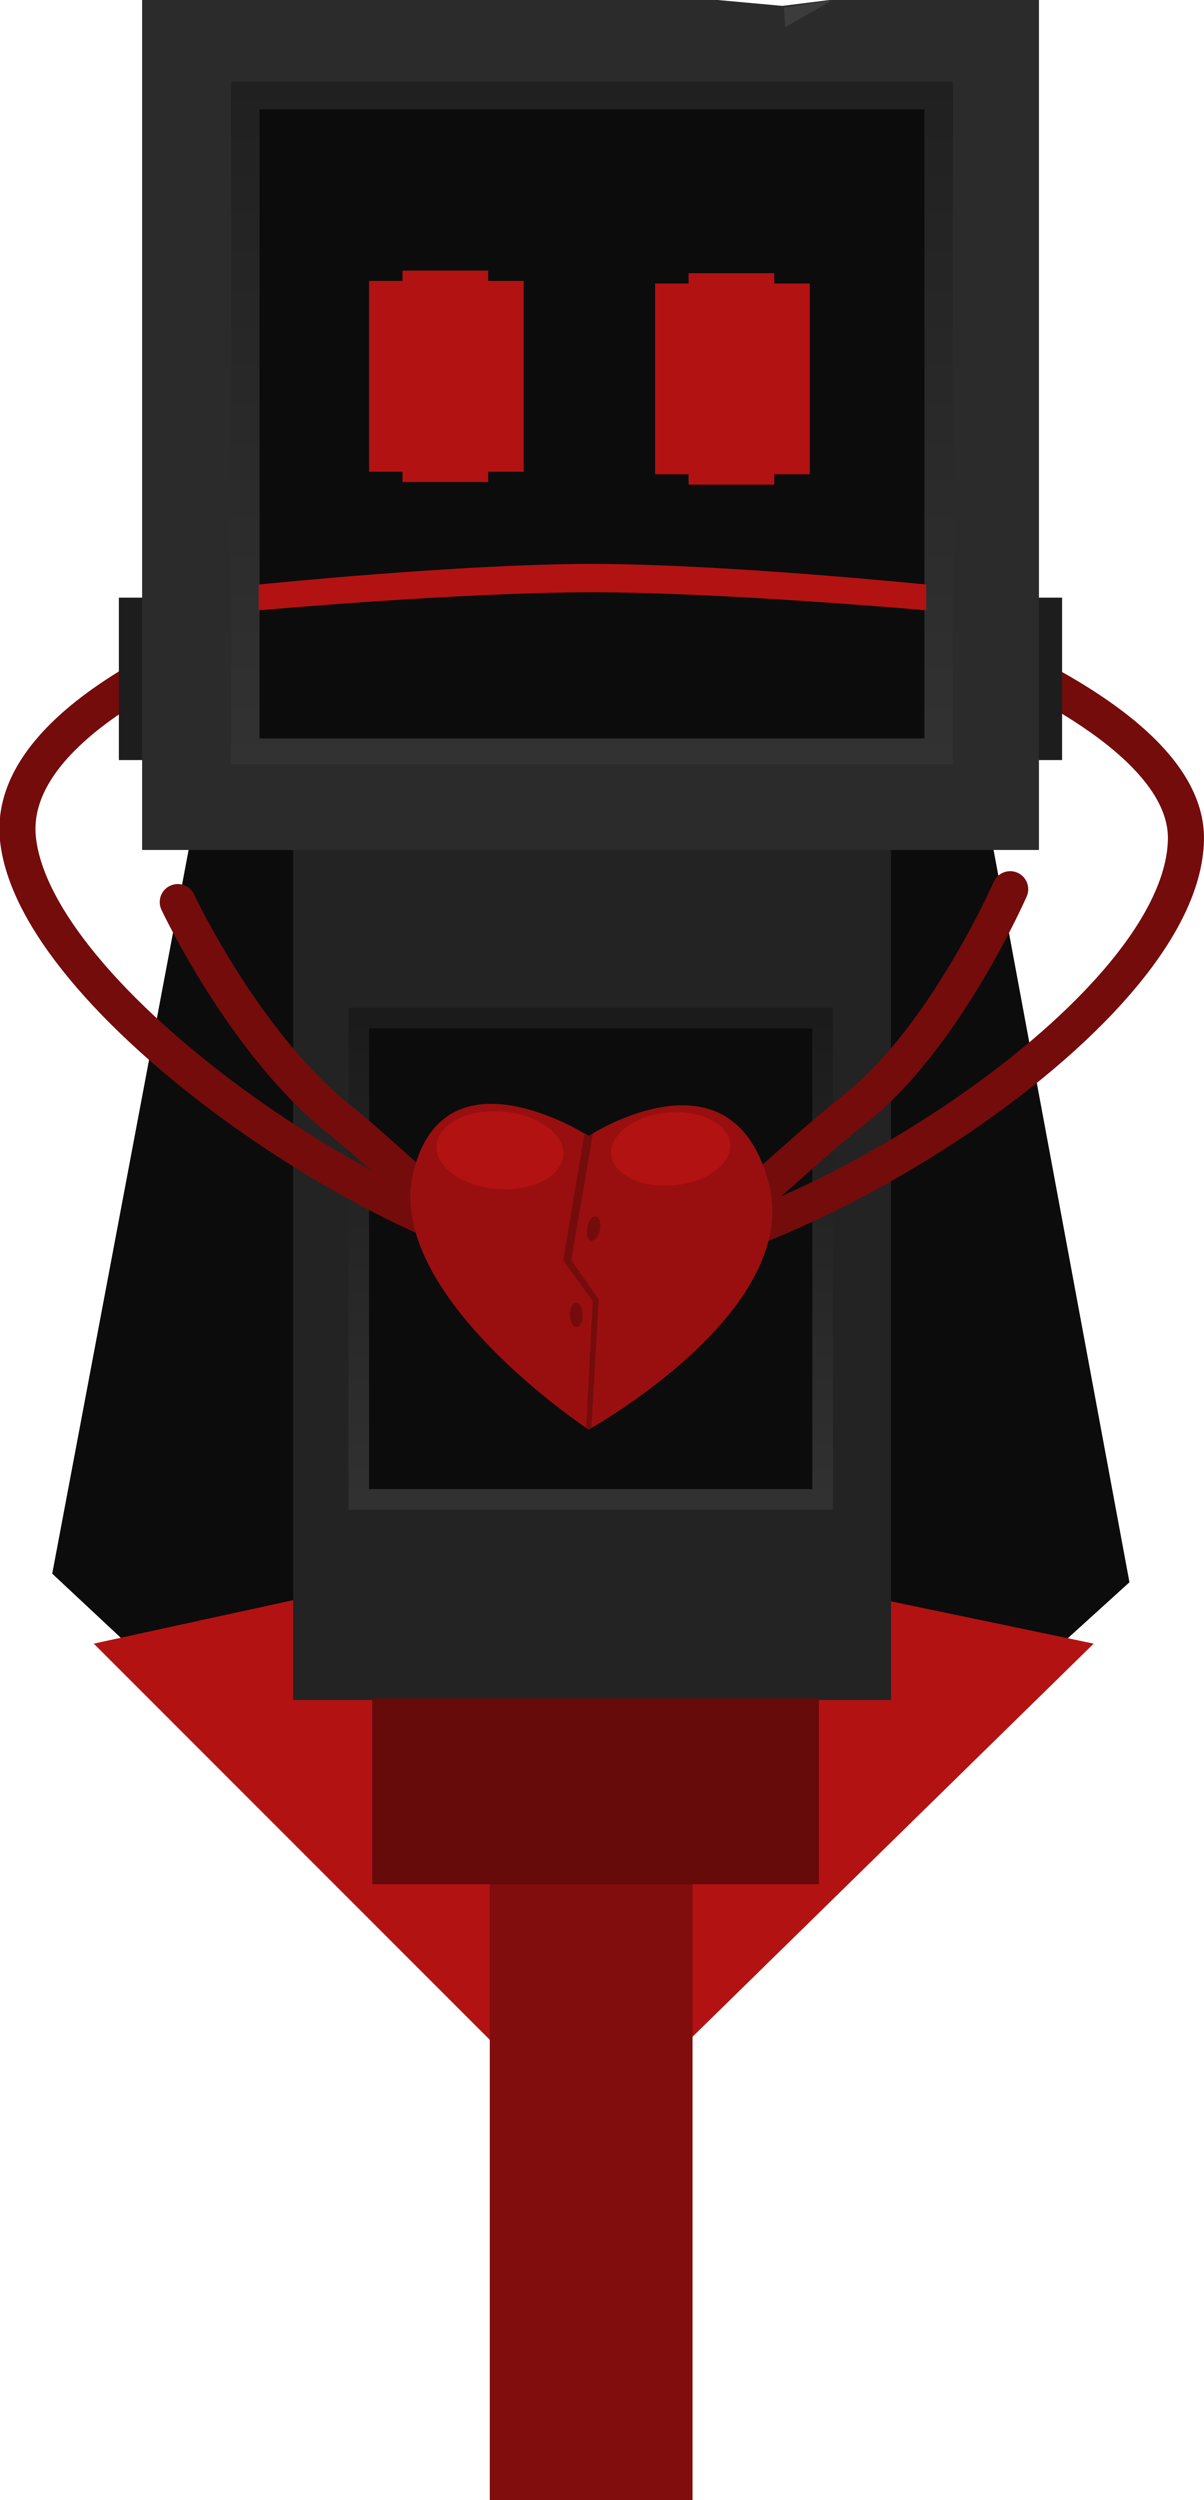 <svg version="1.1" xmlns="http://www.w3.org/2000/svg" xmlns:xlink="http://www.w3.org/1999/xlink" width="116.797" height="242.437" viewBox="0,0,116.797,242.437"><defs><linearGradient x1="240.974" y1="164.998" x2="240.974" y2="211.665" gradientUnits="userSpaceOnUse" id="color-1"><stop offset="0" stop-color="#1b1b1b"/><stop offset="1" stop-color="#313131"/></linearGradient><linearGradient x1="241.099" y1="74.177" x2="241.099" y2="140.378" gradientUnits="userSpaceOnUse" id="color-2"><stop offset="0" stop-color="#202020"/><stop offset="1" stop-color="#323232"/></linearGradient></defs><g transform="translate(-183.672,-66.271)"><g data-paper-data="{&quot;isPaintingLayer&quot;:true}" fill-rule="nonzero" stroke-linejoin="miter" stroke-miterlimit="10" stroke-dasharray="" stroke-dashoffset="0" style="mix-blend-mode: normal"><path d="M243.905,147.869h36l13.333,71.833l-45,40.833z" data-paper-data="{&quot;index&quot;:null}" fill="#0c0c0c" stroke="none" stroke-width="0" stroke-linecap="butt"/><path d="M234.738,261.869l-46,-43l13.667,-72.5h36z" fill="#0c0c0c" stroke="none" stroke-width="0" stroke-linecap="butt"/><path d="M240.185,215.321l49.583,10.333l-49,48l-48,-48z" fill="#b31212" stroke="#000000" stroke-width="0" stroke-linecap="round"/><path d="M231.184,308.708v-155h19.667v155z" fill="#810d0d" stroke="none" stroke-width="0" stroke-linecap="butt"/><path d="M212.109,231.12v-92h58v92z" fill="#232323" stroke="none" stroke-width="0" stroke-linecap="butt"/><path d="M218.474,211.665v-46.667h45v46.667z" fill="#0c0c0c" stroke="url(#color-1)" stroke-width="2" stroke-linecap="butt"/><path d="M219.776,248.974v-18h43.333v18z" fill="#660a0a" stroke="none" stroke-width="0" stroke-linecap="butt"/><path d="M281.667,152.498c0,0 -6.345,14.49 -15.113,21.356c-8.264,6.472 -16.992,16.863 -25.92,16.842c-8.183,-0.02 -16.576,-9.905 -24.092,-15.911c-9.205,-7.356 -15.625,-21.037 -15.625,-21.037" fill="none" stroke="#740c0c" stroke-width="3.5" stroke-linecap="round"/><path d="M240.741,188.874c-16.872,-0.655 -53.476,-24.836 -55.319,-41.176c-1.867,-16.557 41.13,-27.879 54.522,-28.211c12.393,-0.307 59.094,12.343 58.773,28.211c-0.353,17.448 -40.647,41.849 -57.976,41.176z" data-paper-data="{&quot;index&quot;:null}" fill="none" stroke="#740c0c" stroke-width="3.5" stroke-linecap="round"/><path d="M195.203,139.975v-15.75h91.5v15.75z" fill="#1d1d1d" stroke="none" stroke-width="0" stroke-linecap="butt"/><path d="M197.458,148.692v-82.421h55.821l6.286,0.571l4.571,-0.571h20.322v82.421z" fill="#2b2b2b" stroke="none" stroke-width="0" stroke-linecap="butt"/><path d="M206.099,140.378v-66.202h70v66.202z" fill="url(#color-2)" stroke="none" stroke-width="0" stroke-linecap="butt"/><path d="M208.849,137.878v-61h64.5v61z" fill="#0c0c0c" stroke="none" stroke-width="0" stroke-linecap="butt"/><g fill="#b31212" stroke="none" stroke-width="0" stroke-linecap="butt"><path d="M222.717,113.012v-20.5h8.311v20.5z"/><path d="M219.474,112.012v-18.5h15v18.5z"/></g><g fill="#b31212" stroke="none" stroke-width="0" stroke-linecap="butt"><path d="M250.467,113.262v-20.5h8.311v20.5z"/><path d="M247.224,112.262v-18.5h15v18.5z"/></g><path d="M208.772,125.453v-2.5c0,0 19.581,-2 32.313,-2c12.732,0 32.437,2 32.437,2v2.5c0,0 -19.715,-1.75 -32.437,-1.75c-12.722,0 -32.313,1.75 -32.313,1.75z" fill="#b31212" stroke="none" stroke-width="0" stroke-linecap="butt"/><path d="M259.851,68.907l-0.143,-1.905l4.714,-0.714z" fill="#3c3c3c" stroke="none" stroke-width="0.5" stroke-linecap="round"/><g stroke="none" stroke-width="0" stroke-linecap="butt"><path d="M258.27,181.128c3.124,12.353 -17.498,23.766 -17.498,23.766c0,0 -19.996,-13.17 -16.976,-25.072c3.123,-12.306 16.976,-3.395 16.976,-3.395c0,0 13.988,-9.177 17.498,4.701z" fill="#990f0f"/><path d="M240.535,204.7l0.637,-12.273l-2.87,-3.913l2.083,-12.374l0.351,0.288l0.451,-0.238l-2.089,12.293l2.657,3.795l-0.717,12.521l-0.346,0.089z" fill="#740c0c"/><path d="M241.863,185.549c-0.132,0.648 -0.515,1.108 -0.854,1.027c-0.339,-0.081 -0.507,-0.671 -0.375,-1.319c0.132,-0.648 0.515,-1.108 0.854,-1.027c0.339,0.081 0.507,0.671 0.375,1.319z" fill="#740c0c"/><path d="M240.208,193.776c0.005,0.661 -0.274,1.19 -0.623,1.182c-0.349,-0.009 -0.635,-0.552 -0.64,-1.213c-0.005,-0.661 0.274,-1.19 0.623,-1.182c0.349,0.009 0.635,0.552 0.64,1.213z" fill="#740c0c"/><path d="M238.306,178.323c-0.172,2.07 -3.061,3.52 -6.453,3.238c-3.392,-0.282 -6.003,-2.188 -5.831,-4.258c0.172,-2.07 3.061,-3.52 6.453,-3.238c3.392,0.282 6.003,2.188 5.831,4.258z" fill="#b31212"/><path d="M254.496,177.167c0.176,1.943 -2.263,3.752 -5.447,4.041c-3.185,0.289 -5.909,-1.053 -6.085,-2.996c-0.176,-1.943 2.263,-3.752 5.447,-4.041c3.185,-0.289 5.909,1.053 6.085,2.996z" fill="#b31212"/></g></g></g></svg>